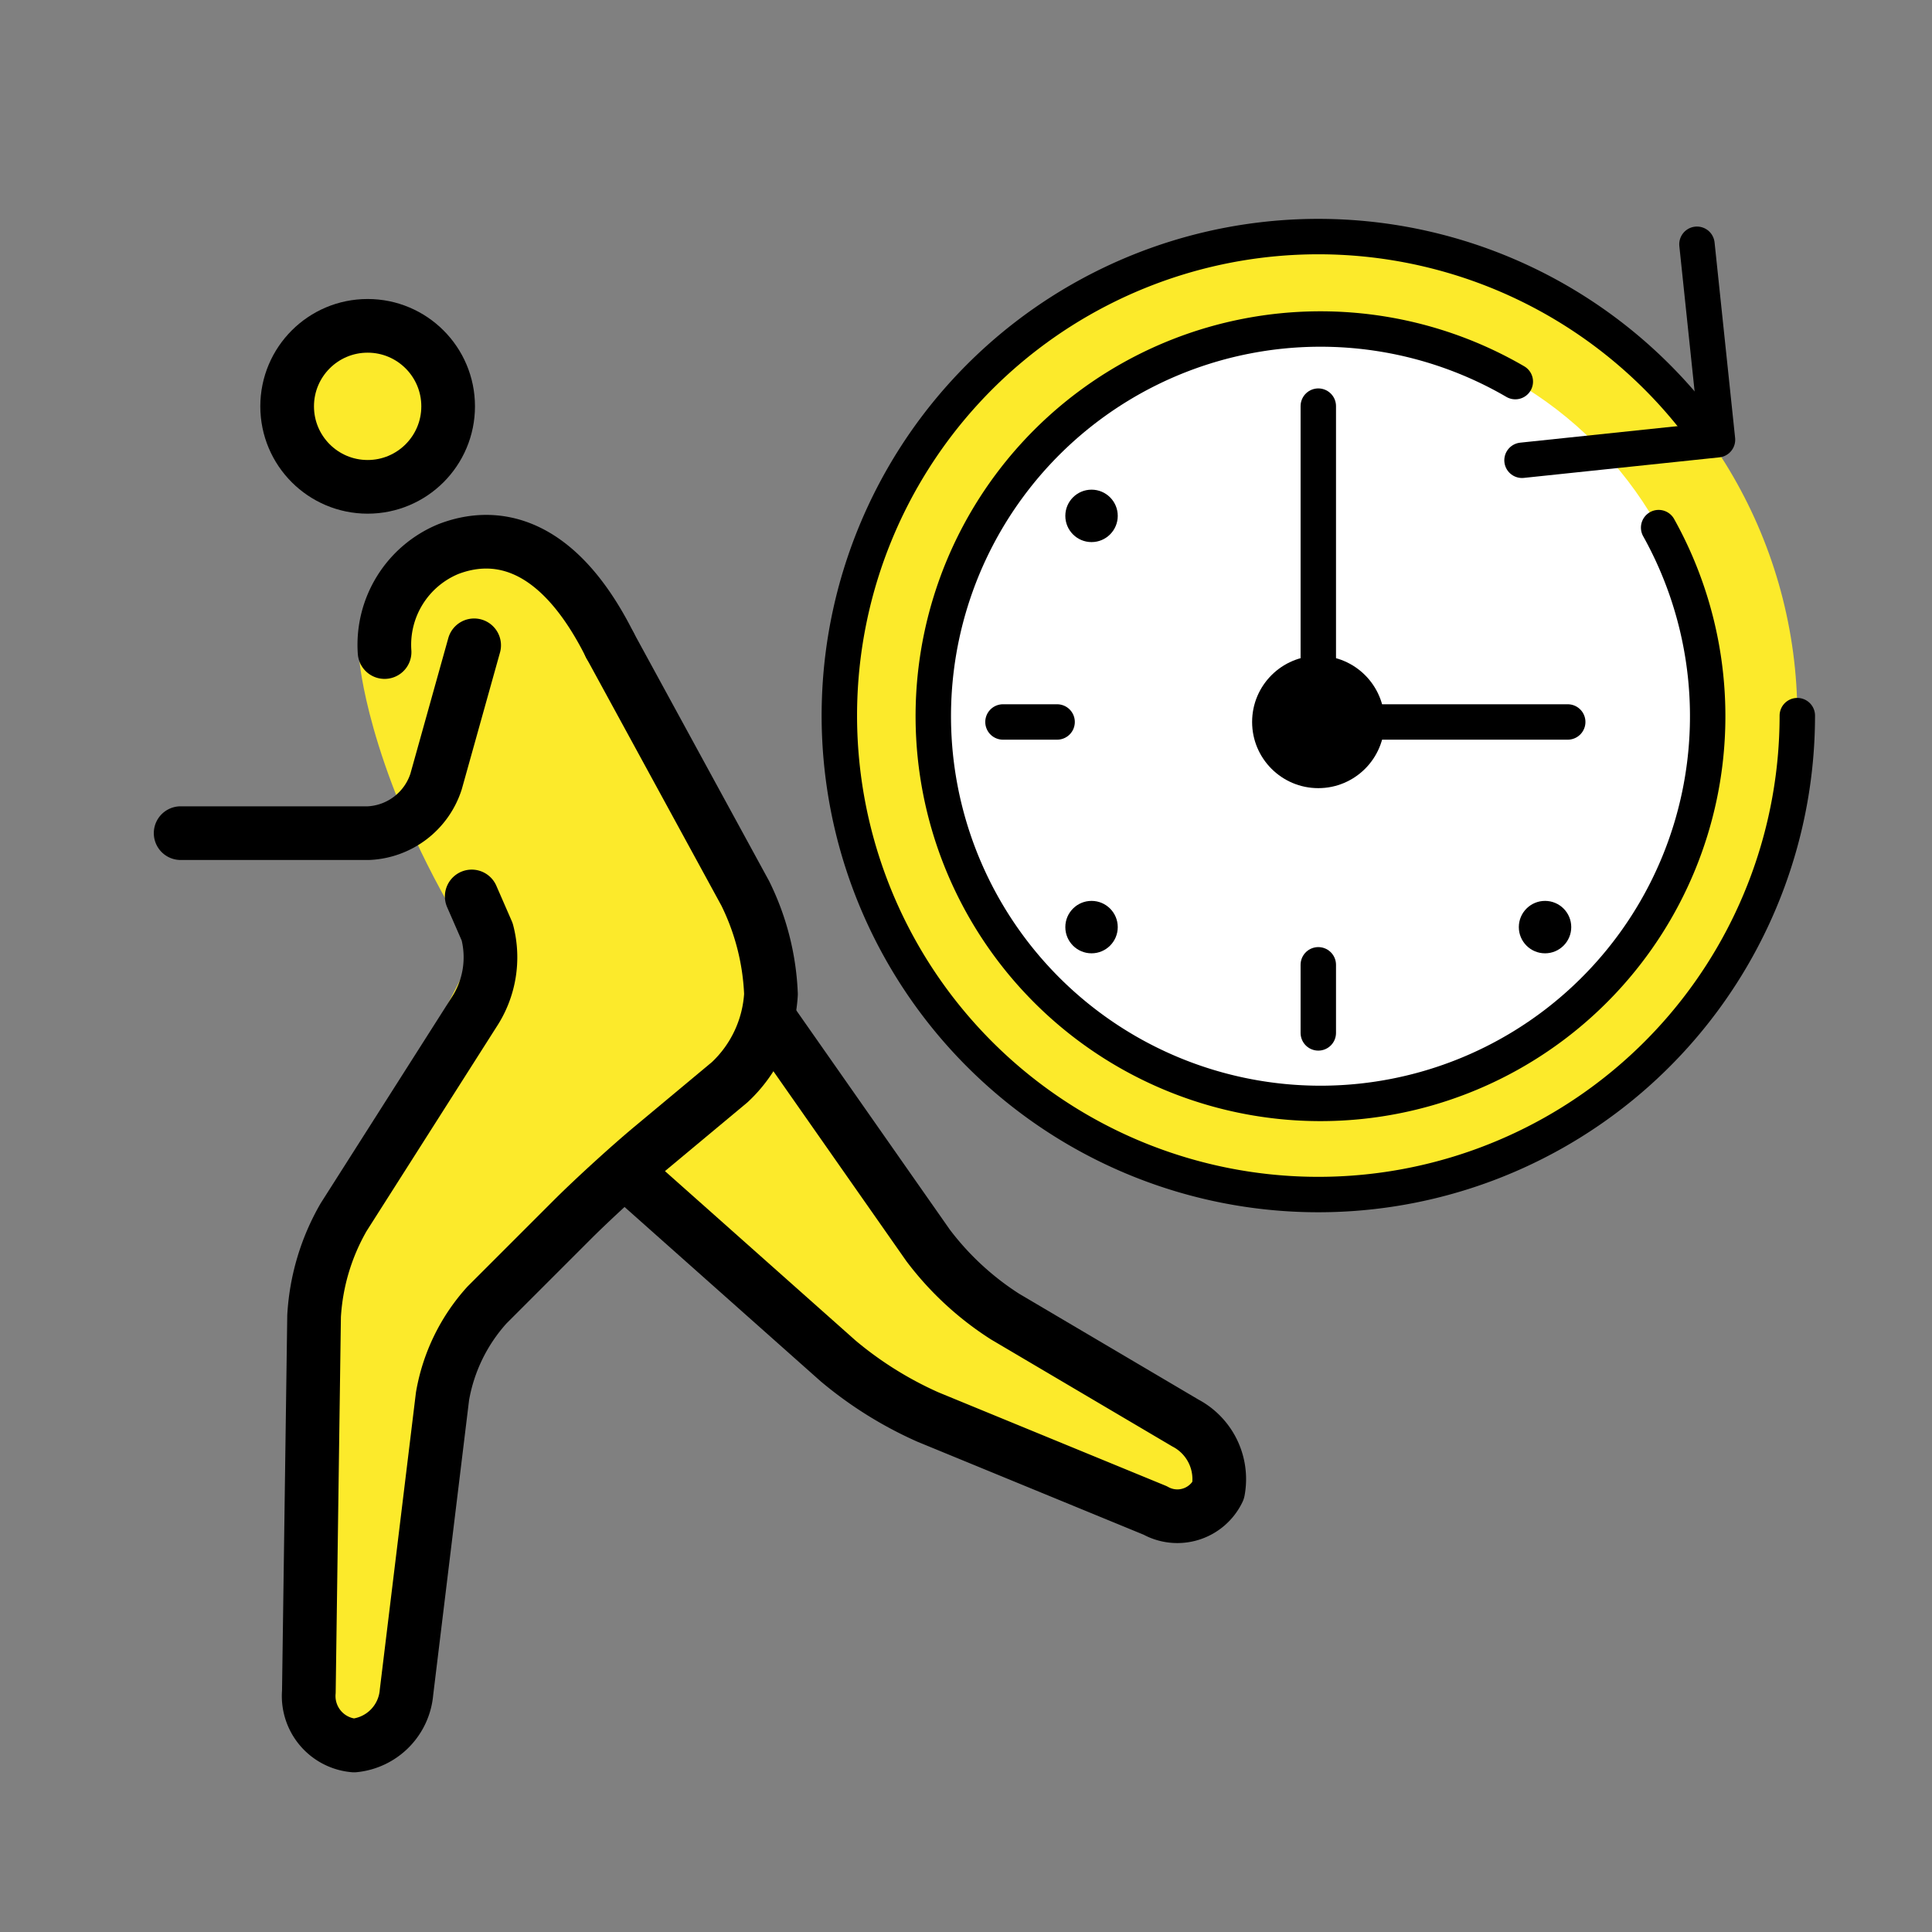 <?xml version="1.0" encoding="UTF-8" standalone="no"?>
<svg
   xmlns:dc="http://purl.org/dc/elements/1.1/"
   xmlns:cc="http://creativecommons.org/ns#"
   xmlns:rdf="http://www.w3.org/1999/02/22-rdf-syntax-ns#"
   xmlns:svg="http://www.w3.org/2000/svg"
   xmlns="http://www.w3.org/2000/svg"
   xmlns:sodipodi="http://sodipodi.sourceforge.net/DTD/sodipodi-0.dtd"
   xmlns:inkscape="http://www.inkscape.org/namespaces/inkscape"
   inkscape:version="1.0beta2 (2b71d25, 2019-12-03)"
   sodipodi:docname="activityModerateTimer.svg"
   version="1.1"
   viewBox="0 0 72 72"
   id="emoji">
  <rect x="0" y="0" width="72" height="72" fill="#808080" stroke="none"/>
  <defs
     id="defs738" />
  <sodipodi:namedview
     inkscape:current-layer="emoji"
     inkscape:window-maximized="0"
     inkscape:window-y="23"
     inkscape:window-x="0"
     inkscape:cy="36.176289"
     inkscape:cx="36"
     inkscape:zoom="9.2706254"
     showgrid="false"
     id="namedview736"
     inkscape:window-height="856"
     inkscape:window-width="1234"
     inkscape:pageshadow="2"
     inkscape:pageopacity="0"
     guidetolerance="10"
     gridtolerance="10"
     objecttolerance="10"
     borderopacity="1"
     inkscape:document-rotation="0"
     bordercolor="#666666"
     pagecolor="#ffffff" />
  <g
     transform="matrix(0.66,0,0,0.66,25.441,2.912)"
     id="g914">
    <g
       id="color-5">
      <circle
         cx="35.905"
         cy="36.014"
         r="27.035"
         fill="#fcea2b"
         id="circle867" />
      <circle
         cx="36.006"
         cy="36.037"
         r="21.871"
         fill="#fff"
         id="circle869" />
    </g>
    <g
       id="line-9">
      <path
         inkscape:connector-curvature="0"
         d="M 55.109,25.38 A 21.863,21.863 0 1 1 47.015,17.135"
         fill="none"
         stroke="#000"
         stroke-linecap="round"
         stroke-linejoin="round"
         stroke-width="2"
         id="path872" />
      <path
         inkscape:connector-curvature="0"
         d="M 62.939,35.997 A 27.046,27.046 0 1 1 57.674,19.959"
         fill="none"
         stroke="#000"
         stroke-linecap="round"
         stroke-linejoin="round"
         stroke-width="2"
         id="path874" />
      <polyline
         points="47.394 21.578 58.432 20.418 57.272 9.38"
         fill="none"
         stroke="#000"
         stroke-linecap="round"
         stroke-linejoin="round"
         stroke-width="2"
         id="polyline876" />
      <polyline
         points="49.975 36.354 35.987 36.354 35.891 36.354 35.891 18.52"
         fill="none"
         stroke="#000"
         stroke-linecap="round"
         stroke-linejoin="round"
         stroke-width="2"
         id="polyline878" />
      <line
         x1="35.891"
         y1="53.911"
         x2="35.891"
         y2="50.066"
         fill="none"
         stroke="#000"
         stroke-linecap="round"
         stroke-linejoin="round"
         stroke-width="2"
         id="line880" />
      <polyline
         points="21.143 36.354 18.086 36.354 18.086 36.354"
         fill="none"
         stroke="#000"
         stroke-linecap="round"
         stroke-linejoin="round"
         stroke-width="2"
         id="polyline882" />
      <circle
         cx="35.891"
         cy="36.354"
         r="3.737"
         id="circle884" />
      <circle
         cx="48.694"
         cy="47.937"
         r="1.48"
         id="circle886" />
      <circle
         cx="23.087"
         cy="24.717"
         r="1.48"
         id="circle888" />
      <circle
         cx="23.087"
         cy="47.937"
         r="1.48"
         id="circle890" />
    </g>
  </g>
  <g
     id="color" />
  <g
     transform="translate(-13.268,2.049)"
     id="skin">
    <circle
       id="circle715"
       fill="#fcea2b"
       r="3"
       cy="13.094"
       cx="26.969" />
    <path
       inkscape:connector-curvature="0"
       id="path717"
       d="m 26.665,22.585 c 0,0 0.304,3.708 3.304,9.042 C 30.213,32.062 31,33.335 31,33.335 L 25,45 24.75,63 h 3.424 L 30,48 36,42 42,37 V 33 L 36,22"
       fill="#fcea2b" />
    <polyline
       id="polyline719"
       points="42 36 49 46 59.167 52 58.167 55 46 50 37 42"
       fill="#fcea2b" />
    <path
       inkscape:connector-curvature="0"
       id="path721"
       d="M 36,22 C 34,18 31.641,17.767 29.969,18.417 A 4.108,4.108 0 0 0 28,24"
       fill="#fcea2b" />
  </g>
  <g
     transform="translate(-13.268,2.049)"
     id="line">
    <circle
       id="circle724"
       stroke-width="2"
       stroke-miterlimit="10"
       stroke="#000"
       fill="none"
       r="3"
       cy="13.094"
       cx="26.969" />
    <path
       inkscape:connector-curvature="0"
       id="path726"
       d="m 42,36 5.854,8.361 a 11.025,11.025 0 0 0 2.869,2.655 l 6.722,3.967 A 2.363,2.363 0 0 1 58.667,53.5 1.69,1.69 0 0 1 56.317,54.24 L 47.85,50.76 A 14.104,14.104 0 0 1 44.505,48.671 L 37,42"
       stroke-width="2"
       stroke-linejoin="round"
       stroke-linecap="round"
       stroke="#000"
       fill="none" />
    <path
       inkscape:connector-curvature="0"
       id="path728"
       d="m 30.848,31.359 c 0,0 0.26,0.594 0.576,1.32 a 3.731,3.731 0 0 1 -0.498,3.008 l -4.852,7.625 A 8.323,8.323 0 0 0 24.973,47 l -0.195,14 a 1.849,1.849 0 0 0 1.685,2 2.175,2.175 0 0 0 1.954,-1.985 l 1.342,-11.029 a 6.789,6.789 0 0 1 1.656,-3.4 l 3.172,-3.172 c 0.777,-0.777 2.106,-1.99 2.95,-2.694 L 40.464,38.28 A 4.864,4.864 0 0 0 42,35 v 0 A 9.309,9.309 0 0 0 41.042,31.244 L 36,22"
       stroke-width="2"
       stroke-linejoin="round"
       stroke-linecap="round"
       stroke="#000"
       fill="none" />
    <path
       inkscape:connector-curvature="0"
       id="path730"
       d="M 36,22 C 34,18 31.641,17.767 29.969,18.417 A 3.859,3.859 0 0 0 27.6,22.251"
       stroke-width="2"
       stroke-linejoin="round"
       stroke-linecap="round"
       stroke="#000"
       fill="none" />
    <path
       inkscape:connector-curvature="0"
       id="path732"
       d="m 30.938,22 -1.419,5.077 A 2.776,2.776 0 0 1 27,29 h -7"
       stroke-width="2"
       stroke-linejoin="round"
       stroke-linecap="round"
       stroke="#000"
       fill="none" />
  </g>
</svg>
